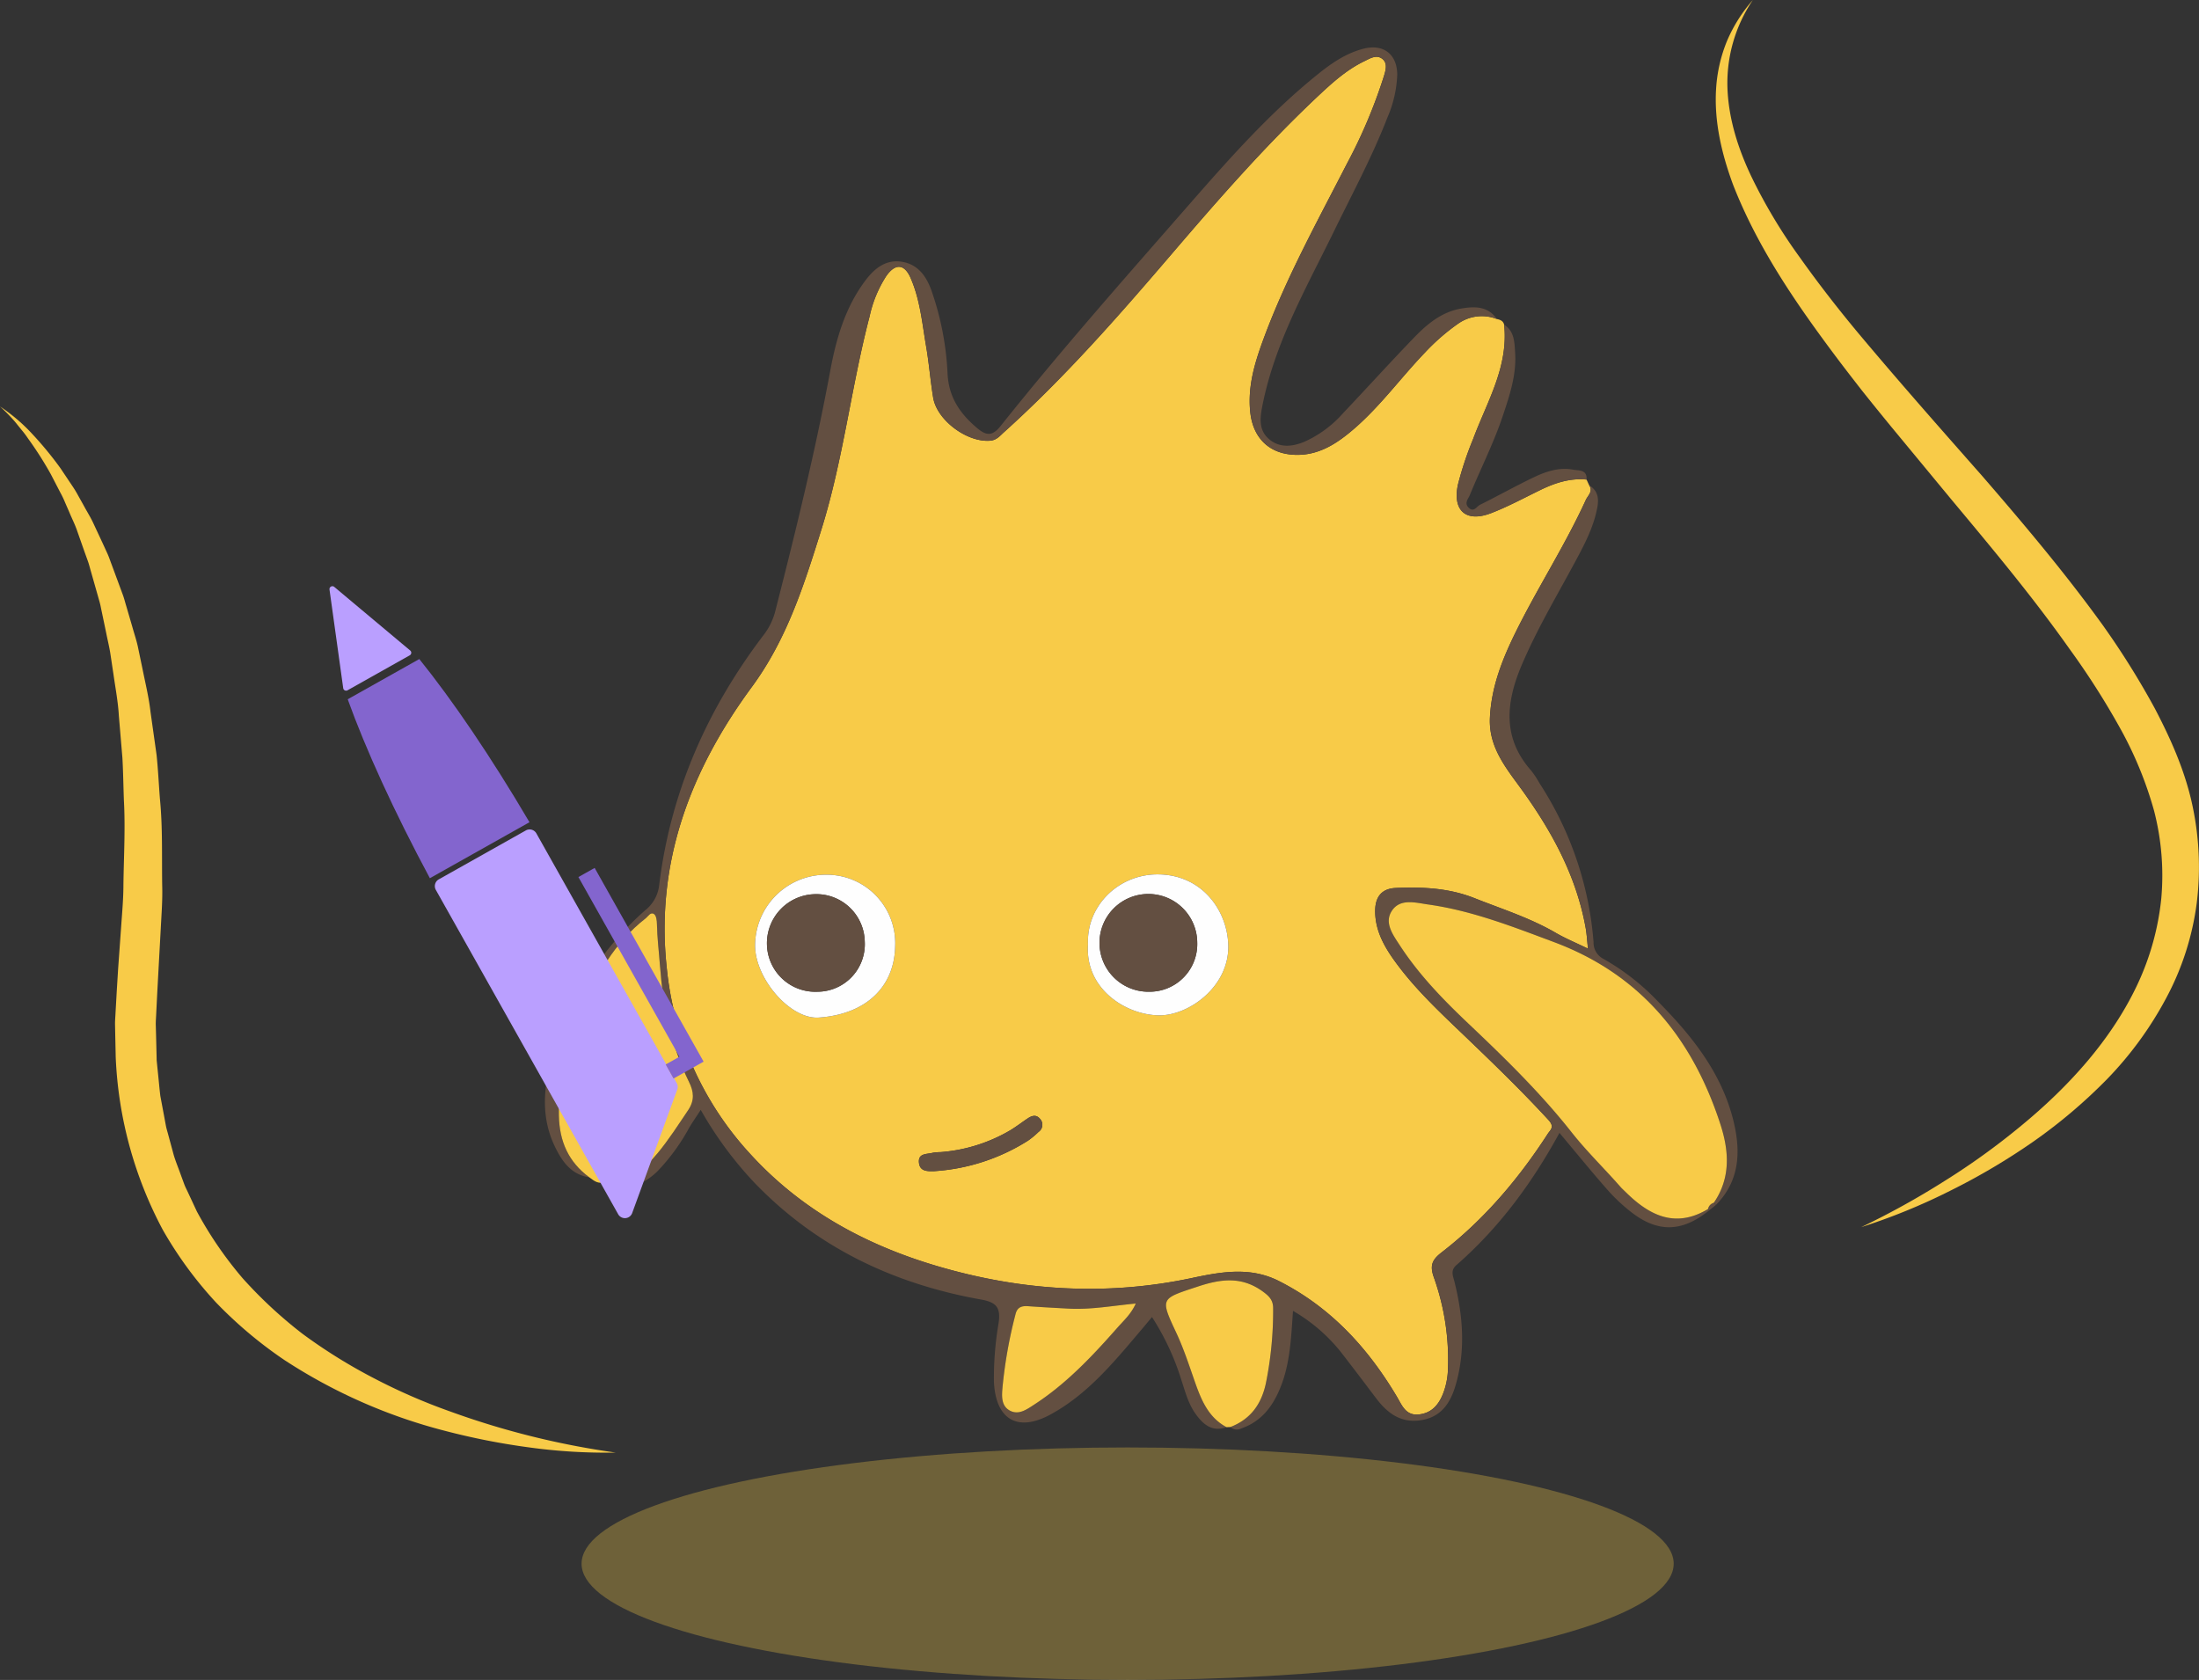 <svg xmlns="http://www.w3.org/2000/svg" width="528" height="403.375" viewBox="0 0 528 403.375"><rect x="0" y="0" width="528" height="403.375" fill="#333333" stroke="none"/><defs><style>.a,.b{fill:#f8cb48;}.a{opacity:0.3;}.c{fill:#634f41;}.d{fill:#fefefe;}.e{fill:#ba9fff;}.f{fill:#8365ce;}</style></defs><g transform="translate(-2560.941 -4996.784)"><g transform="translate(2560.941 4996.784)"><ellipse class="a" cx="131.114" cy="27.91" rx="131.114" ry="27.91" transform="translate(139.642 347.554)"/><g transform="translate(130.836 11.402)"><path class="b" d="M2868.834,5098.222a81.128,81.128,0,0,0-3.659,10.968c-1.364,6.283,1.925,9.2,7.924,6.9,4.046-1.555,7.893-3.638,11.8-5.542,3.528-1.719,7.15-2.922,11.146-2.535l.64,1.4c.972,1.441-.333,2.437-.812,3.488-4.966,10.867-11.482,20.914-16.776,31.609-3.234,6.535-5.908,13.215-6.258,20.679-.338,7.234,4.036,12.267,7.809,17.515,7.225,10.05,12.994,20.705,15.192,33.03.25,1.409.322,2.846.546,4.92-2.921-1.42-5.437-2.457-7.766-3.812-6.162-3.583-12.916-5.708-19.486-8.315-6.146-2.437-12.476-2.724-18.913-2.444-3.247.141-4.906,2-4.933,5.449-.037,4.588,2.047,8.417,4.619,11.994,4.9,6.82,11.047,12.508,17.072,18.286,6.806,6.525,13.574,13.073,19.961,20.025,1.512,1.644.363,2.391-.184,3.236-7.006,10.825-15.25,20.58-25.5,28.5-2.175,1.681-2.942,3.03-1.891,5.959a58.966,58.966,0,0,1,3.4,22.121,17.6,17.6,0,0,1-1.107,5.675c-1.051,2.766-2.759,4.861-5.936,5.174-3.116.308-4.008-2.23-5.222-4.273-6.994-11.774-15.965-21.524-28.358-27.782-6.83-3.446-13.713-2.229-20.822-.716-20.652,4.393-41.155,3.085-61.333-2.9-17.1-5.067-32.383-13.4-44.565-26.68a77.054,77.054,0,0,1-20.236-44.938c-2.734-25.365,5.772-47.474,20.4-67.354,8.478-11.524,12.552-24.494,16.711-37.761,5.273-16.812,7.167-34.324,11.606-51.285a29.141,29.141,0,0,1,4-9.674c2.177-3.083,4.355-2.933,5.846.488,2.293,5.256,2.782,10.967,3.74,16.544.693,4.032,1,8.128,1.669,12.165.9,5.47,8.207,10.83,13.716,10.345,1.533-.135,2.309-1.15,3.286-2.03,14.611-13.15,27.517-27.891,40.272-42.8,11.325-13.238,22.8-26.36,35.542-38.287,3.275-3.066,6.619-6.022,10.712-8,1.431-.692,2.945-1.682,4.366-.516,1.295,1.062.721,2.806.331,4.119a123.86,123.86,0,0,1-8.888,21.029c-7.068,13.791-14.587,27.385-19.974,41.951-2.095,5.662-3.93,11.534-3.206,17.852.679,5.919,4.386,9.74,10.418,10.065,5.891.315,10.382-2.678,14.58-6.316,6.318-5.48,11.211-12.281,16.979-18.274a50.5,50.5,0,0,1,7.923-6.893,9.856,9.856,0,0,1,9.276-1.117c.805.166,1.537.429,1.765,1.349C2877.352,5080.913,2872.145,5089.323,2868.834,5098.222Zm-75.482,138.44c7.12.114,16.969-6.871,16.669-16.9-.252-8.4-6.4-16.968-17.045-16.949-9.3.019-17.068,7.532-16.634,16.836C2775.583,5230.233,2785.314,5236.537,2793.352,5236.662Zm-81.659.535c11.354-.787,18.152-7.36,18.346-17.111a16.442,16.442,0,0,0-16.464-17.19,17.039,17.039,0,0,0-17.17,16.967C2696.392,5227.85,2704.857,5237.67,2711.693,5237.2Zm50.255,29.548a19.162,19.162,0,0,0,2.507-2.081,2.089,2.089,0,0,0,.331-3.191c-.9-1.054-1.946-.721-2.924-.064-1.4.94-2.746,1.98-4.191,2.852a38.78,38.78,0,0,1-16.814,5.249,10.64,10.64,0,0,0-1.8.152c-1.406.379-3.562.045-3.3,2.414.237,2.1,2.052,2.039,3.669,2A47.811,47.811,0,0,0,2761.948,5266.745Z" transform="translate(-2645.938 -5004.265)"/><path class="c" d="M2906.9,5115.3c-.917,4.975-3.3,9.332-5.653,13.693-4.314,7.983-8.937,15.8-12.5,24.179-3.788,8.909-4.748,17.487,2.294,25.406a23.558,23.558,0,0,1,1.991,3.034,81.418,81.418,0,0,1,12.953,38.1,4.355,4.355,0,0,0,2.39,4.046,56.384,56.384,0,0,1,13.121,10.261c8.163,8.274,15.342,17.223,18.13,28.84,1.74,7.25,1.423,14.214-4.246,19.962l-.519-.518c4.092-5.964,3.662-12.424,1.6-18.8-6.679-20.623-19.128-36.011-40-43.8-9.87-3.685-19.659-7.544-30.167-9.019-3.066-.431-6.727-1.528-8.735,1.518-1.9,2.883.274,5.779,1.937,8.331,4.589,7.047,10.407,13.03,16.47,18.776,8.7,8.242,17.29,16.613,24.707,26.017,3.68,4.665,7.91,8.746,11.791,13.181.4.455.858.852,1.288,1.278,5.7,5.624,11.922,8.71,19.726,4.028q.141.158.274.324c-6.472,5.23-12.289,5.423-18.728.416a42.584,42.584,0,0,1-5.8-5.471c-3.837-4.365-7.505-8.881-11.424-13.553-6.608,12.106-14.54,22.832-24.744,31.745-1.49,1.3-.814,2.607-.476,3.954,2.06,8.226,2.7,16.481.327,24.743-1.227,4.273-3.387,7.764-8.324,8.544-4.843.764-8.071-1.654-10.781-5.231-2.848-3.764-5.687-7.535-8.587-11.258a40.964,40.964,0,0,0-11.4-9.765c-.444,6.6-.707,12.655-3,18.356-1.832,4.557-4.551,8.2-9.448,9.894a2.293,2.293,0,0,1-2.583-.352c4.867-1.875,7.467-5.5,8.536-10.535a87.705,87.705,0,0,0,1.736-17.979c.007-1.937-.916-2.884-2.431-4-5.066-3.718-10.065-3.079-15.681-1.214-8.924,2.961-9.083,2.673-5.13,11.116,1.849,3.951,3.158,8.089,4.607,12.179,1.493,4.211,3.234,8.209,7.453,10.461-3.5,1.253-5.669-.693-7.485-3.242-1.709-2.4-2.441-5.253-3.351-8.007a61.294,61.294,0,0,0-7.074-15.189c-.972,1.163-1.73,2.082-2.5,2.988-6.506,7.668-12.88,15.534-21.908,20.43-7.94,4.309-13.151,1.136-13.547-7.927a78.227,78.227,0,0,1,1.132-14.106c.5-3.609-.477-4.922-4.193-5.584-21.042-3.748-39.569-12.546-54.538-28.154a89.9,89.9,0,0,1-12.8-17.392c-1.1,1.7-1.992,2.969-2.778,4.3a48.256,48.256,0,0,1-7.695,10.525c-4.083,3.948-8.961,4.891-13.021,2.605,5.851.424,9.739-2.929,13.124-7.02,2.7-3.258,4.973-6.831,7.342-10.341,1.619-2.4,1.346-4.487.247-6.718-4.355-8.831-6.284-18.21-7-27.987-.246-3.342-.672-6.676-.731-10.042-.014-.8-.146-1.936-.667-2.322-.843-.625-1.42.523-2.033,1-7.5,5.843-12,13.858-15.558,22.382-3.311,7.941-5.466,16.188-5.281,24.98.132,6.243,2.318,11.15,7.314,14.835-4.417-.644-6.61-3.9-8.313-7.45-3.028-6.309-2.846-12.962-1.118-19.535a74.587,74.587,0,0,1,22.862-37.163,8.9,8.9,0,0,0,3.327-6c2.737-22.407,11.558-42.328,25.177-60.2a15.666,15.666,0,0,0,2.754-5.812c4.882-19.1,9.575-38.242,13.173-57.646,1.434-7.729,3.655-15.327,8.578-21.75,2.161-2.821,4.9-4.91,8.653-4.277,3.834.646,5.839,3.491,7.068,6.972a70.027,70.027,0,0,1,3.843,19.881c.285,5.754,3.05,9.7,7.234,13.185,2.318,1.931,3.718,1.631,5.564-.684,14.337-17.989,29.574-35.221,44.71-52.533,9.876-11.295,19.8-22.568,31.576-32,3.223-2.582,6.629-4.9,10.707-5.966,4.822-1.269,8.184,1.272,8.179,6.281a28.369,28.369,0,0,1-2.346,10.194c-3.634,9.383-8.4,18.231-12.8,27.254-6.672,13.668-14.314,26.943-17.268,42.155-.562,2.9-.812,5.651,1.5,7.724,2.53,2.268,5.6,1.983,8.557.777a27.13,27.13,0,0,0,9.294-6.825c5.74-6.059,11.345-12.249,17.141-18.254,3.127-3.241,6.642-6.142,11.257-6.93,3.153-.538,6.4-.652,8.579,2.5a9.85,9.85,0,0,0-9.277,1.117,50.433,50.433,0,0,0-7.923,6.892c-5.768,5.992-10.661,12.793-16.979,18.274-4.2,3.639-8.689,6.631-14.581,6.315-6.032-.325-9.738-4.146-10.417-10.065-.724-6.318,1.111-12.188,3.206-17.851,5.387-14.566,12.906-28.161,19.974-41.951a123.924,123.924,0,0,0,8.888-21.03c.39-1.312.964-3.057-.331-4.119-1.421-1.166-2.935-.176-4.366.517-4.093,1.978-7.437,4.935-10.712,8-12.746,11.927-24.216,25.051-35.542,38.288-12.754,14.905-25.661,29.646-40.272,42.8-.976.88-1.752,1.895-3.286,2.029-5.51.485-12.812-4.875-13.716-10.344-.667-4.037-.976-8.134-1.67-12.166-.958-5.575-1.448-11.287-3.74-16.544-1.491-3.421-3.669-3.572-5.846-.488a29.152,29.152,0,0,0-4,9.674c-4.439,16.962-6.333,34.474-11.606,51.285-4.159,13.269-8.233,26.237-16.711,37.762-14.627,19.88-23.133,41.989-20.4,67.354a77.055,77.055,0,0,0,20.236,44.938c12.182,13.279,27.461,21.613,44.565,26.68,20.178,5.98,40.68,7.287,61.333,2.9,7.109-1.514,13.992-2.73,20.822.717,12.393,6.257,21.364,16.006,28.358,27.781,1.213,2.043,2.106,4.581,5.222,4.272,3.178-.313,4.885-2.408,5.936-5.175a17.574,17.574,0,0,0,1.107-5.675,58.967,58.967,0,0,0-3.4-22.12c-1.051-2.929-.283-4.278,1.891-5.959,10.246-7.916,18.49-17.671,25.5-28.5.547-.845,1.7-1.593.184-3.235-6.387-6.952-13.155-13.5-19.961-20.025-6.025-5.778-12.168-11.466-17.072-18.286-2.572-3.577-4.656-7.406-4.619-11.994.027-3.451,1.687-5.309,4.933-5.449,6.437-.281,12.767.006,18.913,2.444,6.57,2.606,13.324,4.731,19.487,8.314,2.329,1.355,4.844,2.393,7.765,3.813-.224-2.074-.3-3.512-.546-4.921-2.2-12.324-7.968-22.979-15.192-33.029-3.772-5.249-8.147-10.281-7.809-17.516.35-7.464,3.024-14.144,6.258-20.679,5.293-10.7,11.811-20.741,16.776-31.608.48-1.052,1.785-2.047.813-3.488C2906.984,5111.289,2907.3,5113.1,2906.9,5115.3Zm-126.921,192.425c-3.256-.176-6.513-.351-9.765-.582-1.495-.105-2.582.217-3,1.858a111.636,111.636,0,0,0-3.123,17.441c-.184,2.086-.471,4.681,1.886,5.839,2.068,1.016,3.988-.392,5.692-1.5,7.76-5.025,14.026-11.7,20.079-18.573,1.482-1.683,3.227-3.226,4.318-5.711C2790.469,5307.033,2785.26,5308.011,2779.974,5307.727Z" transform="translate(-2654.194 -5004.91)"/><path class="b" d="M2667.153,5217.715c5.851.424,9.739-2.928,13.124-7.019,2.7-3.257,4.974-6.832,7.342-10.34,1.619-2.4,1.346-4.489.247-6.718-4.355-8.832-6.284-18.21-7.005-27.988-.245-3.342-.672-6.675-.731-10.042-.014-.8-.146-1.936-.667-2.322-.843-.625-1.42.523-2.033,1-7.5,5.842-12,13.858-15.558,22.382-3.311,7.941-5.466,16.187-5.281,24.98.132,6.243,2.318,11.151,7.314,14.835C2664.877,5217.182,2665.8,5218.022,2667.153,5217.715Z" transform="translate(-2653.232 -4945.186)"/><path class="b" d="M2775.937,5251.124c4.867-1.875,7.467-5.5,8.536-10.535a87.705,87.705,0,0,0,1.736-17.978c.006-1.938-.917-2.883-2.432-3.995-5.066-3.718-10.065-3.08-15.681-1.215-8.924,2.961-9.083,2.673-5.13,11.117,1.849,3.951,3.158,8.089,4.607,12.179,1.493,4.211,3.234,8.209,7.453,10.46Z" transform="translate(-2611.353 -4919.874)"/><path class="c" d="M2821.627,5052.344c1.093,10.1-4.114,18.508-7.425,27.406a81.2,81.2,0,0,0-3.659,10.969c-1.364,6.283,1.925,9.2,7.924,6.9,4.046-1.556,7.893-3.638,11.8-5.542,3.528-1.719,7.151-2.922,11.146-2.535.189-2.456-1.911-2.124-3.2-2.372-3.345-.641-6.513.418-9.47,1.83-4.359,2.083-8.58,4.455-12.909,6.6-.813.4-1.5,1.934-2.758.66-1.075-1.09-.053-2.1.3-2.966,2.612-6.373,5.75-12.522,7.941-19.077,1.656-4.952,3.311-9.9,2.946-15.2C2824.1,5056.568,2824.1,5053.929,2821.627,5052.344Z" transform="translate(-2591.306 -4985.794)"/><path class="c" d="M2853.522,5204.456l1.633-1.313-.519-.517a1.941,1.941,0,0,0-1.388,1.5C2853.342,5204.236,2853.433,5204.345,2853.522,5204.456Z" transform="translate(-2573.971 -4925.228)"/><path class="d" d="M2763.785,5146.427c10.649-.02,16.793,8.546,17.045,16.948.3,10.029-9.549,17.013-16.669,16.9-8.038-.125-17.769-6.428-17.01-17.011C2746.717,5153.958,2754.481,5146.445,2763.785,5146.427Zm9.592,16.34a11.734,11.734,0,1,0-11.554,11.834A11.438,11.438,0,0,0,2773.377,5162.767Z" transform="translate(-2616.747 -4947.877)"/><path class="d" d="M2707.334,5146.485a16.442,16.442,0,0,1,16.464,17.19c-.193,9.751-6.992,16.324-18.346,17.111-6.835.474-15.3-9.347-15.289-17.333A17.038,17.038,0,0,1,2707.334,5146.485Zm9.163,16.1a11.62,11.62,0,0,0-12.059-11.422,11.787,11.787,0,0,0-11.426,12.072,11.61,11.61,0,0,0,12.1,11.346A11.409,11.409,0,0,0,2716.5,5162.583Z" transform="translate(-2639.697 -4947.854)"/><path class="c" d="M2721.887,5201.032a47.752,47.752,0,0,0,22.521-7.331,19.207,19.207,0,0,0,2.508-2.081,2.088,2.088,0,0,0,.331-3.19c-.9-1.054-1.946-.721-2.924-.064-1.4.939-2.746,1.979-4.191,2.851a38.788,38.788,0,0,1-16.814,5.25,10.64,10.64,0,0,0-1.8.151c-1.406.379-3.562.045-3.3,2.414C2718.458,5201.128,2720.273,5201.07,2721.887,5201.032Z" transform="translate(-2628.399 -4931.222)"/><path class="b" d="M2875.268,5224.863a1.943,1.943,0,0,1,1.388-1.5c4.091-5.963,3.662-12.423,1.6-18.8-6.678-20.624-19.127-36.012-40-43.806-9.87-3.685-19.659-7.543-30.168-9.018-3.065-.431-6.727-1.528-8.735,1.518-1.9,2.881.274,5.778,1.936,8.331,4.589,7.046,10.407,13.029,16.47,18.775,8.7,8.243,17.289,16.615,24.707,26.017,3.68,4.666,7.91,8.747,11.791,13.18.4.456.857.853,1.288,1.279C2861.242,5226.458,2867.463,5229.544,2875.268,5224.863Z" transform="translate(-2595.991 -4945.96)"/><path class="b" d="M2764.531,5219.871c-5.6.529-10.8,1.508-16.09,1.224-3.256-.177-6.513-.351-9.765-.583-1.494-.105-2.582.216-3,1.859a111.6,111.6,0,0,0-3.123,17.441c-.183,2.085-.471,4.68,1.886,5.838,2.068,1.016,3.988-.392,5.692-1.5,7.76-5.026,14.026-11.7,20.078-18.574C2761.694,5223.9,2763.439,5222.355,2764.531,5219.871Z" transform="translate(-2622.66 -4918.277)"/><path class="c" d="M2761.019,5173.238a11.438,11.438,0,0,0,11.554-11.833,11.734,11.734,0,1,0-11.554,11.833Z" transform="translate(-2615.942 -4946.515)"/><path class="c" d="M2704.3,5173.235a11.409,11.409,0,0,0,11.381-12,11.621,11.621,0,0,0-12.059-11.422,11.788,11.788,0,0,0-11.426,12.072A11.61,11.61,0,0,0,2704.3,5173.235Z" transform="translate(-2638.881 -4946.511)"/></g><path class="b" d="M2889.493,5291.438a146.931,146.931,0,0,0,21.315-8.708,157.589,157.589,0,0,0,19.959-11.791,125.912,125.912,0,0,0,17.865-15.149,85.907,85.907,0,0,0,14.025-19.229,66.373,66.373,0,0,0,7.416-23.049,70.873,70.873,0,0,0-1.272-24.339c-1.846-8-5.178-15.349-8.843-22.349A195.2,195.2,0,0,0,2947.5,5146.9c-9.108-12.615-19.046-24.384-29.068-35.957-10.126-11.48-20.207-22.9-29.923-34.511-4.835-5.823-9.464-11.792-13.811-17.919a127.189,127.189,0,0,1-11.515-19.211c-3.2-6.688-5.505-13.849-5.8-21.242a35.622,35.622,0,0,1,6.093-21.272,36.5,36.5,0,0,0-6.176,9.766,35.963,35.963,0,0,0-2.64,11.458c-.525,7.939,1.368,15.83,4.086,23.169,5.737,14.671,14.553,27.646,23.741,39.986,2.3,3.1,4.657,6.139,7.018,9.175,2.384,3.014,4.811,5.989,7.238,8.955l14.612,17.676c9.764,11.7,19.5,23.359,28.15,35.619a185.42,185.42,0,0,1,12.015,18.789,91.041,91.041,0,0,1,8.281,20.034,62.037,62.037,0,0,1,1.741,21.145,63.753,63.753,0,0,1-5.716,20.593c-6.167,13.143-16.384,24.458-27.965,33.973a170.056,170.056,0,0,1-18.381,13.247A193.309,193.309,0,0,1,2889.493,5291.438Z" transform="translate(-2442.602 -4996.784)"/><path class="b" d="M2708.769,5317.538a194.934,194.934,0,0,1-39.662-9.844,141.371,141.371,0,0,1-18.511-8.074,128.466,128.466,0,0,1-16.949-10.547,106.989,106.989,0,0,1-14.434-13.38,91.718,91.718,0,0,1-11-16.047l-2.056-4.406c-.329-.737-.729-1.445-1-2.209l-.839-2.284c-.539-1.529-1.168-3.025-1.64-4.576l-1.275-4.7c-.2-.787-.455-1.559-.619-2.356l-.445-2.4-.9-4.808c-.2-1.622-.334-3.256-.508-4.884l-.249-2.442-.124-1.222-.026-1.233-.123-4.935-.066-2.469c-.009-.822.07-1.649.1-2.474l.248-4.956.275-5.083.571-10.417c.174-3.471.458-6.936.347-10.426-.109-6.971.137-13.928-.552-20.893-.27-3.479-.431-6.96-.793-10.429l-1.463-10.379c-.387-3.466-1.24-6.878-1.92-10.3l-1.07-5.128c-.352-1.71-.934-3.376-1.4-5.062l-1.469-5.035c-.259-.836-.46-1.684-.763-2.506l-.911-2.466-1.82-4.921c-.314-.817-.581-1.646-.936-2.448l-1.094-2.391-2.218-4.753c-.71-1.593-1.669-3.078-2.489-4.616l-1.279-2.287a23.46,23.46,0,0,0-1.352-2.24l-2.912-4.353a85.1,85.1,0,0,0-6.628-8.068,42.813,42.813,0,0,0-7.874-6.743,44.378,44.378,0,0,1,3.593,3.664l1.608,1.993a22.366,22.366,0,0,1,1.535,2.04,85.32,85.32,0,0,1,5.466,8.574l2.335,4.506a21.533,21.533,0,0,1,1.09,2.287l1.012,2.323c.644,1.564,1.42,3.057,1.95,4.667l1.68,4.776.855,2.374c.279.793.473,1.621.714,2.428l1.382,4.864.689,2.427c.23.807.362,1.647.547,2.469l1.035,4.952c.324,1.652.734,3.28,1,4.947l.751,5c.47,3.339,1.112,6.64,1.3,10.024l.852,10.083c.189,3.368.229,6.754.352,10.125.372,6.738-.017,13.519-.111,20.273,0,3.379-.309,6.759-.546,10.137l-.727,10.135-.321,5.2-.3,5.326c-.038.889-.124,1.773-.121,2.665l.052,2.68.114,5.358a96.6,96.6,0,0,0,11.307,41.418,94.282,94.282,0,0,0,12.793,17.45,102.162,102.162,0,0,0,16.4,13.8,129.061,129.061,0,0,0,38.444,16.975,167.267,167.267,0,0,0,20.435,4.022A134.7,134.7,0,0,0,2708.769,5317.538Z" transform="translate(-2560.941 -4968.753)"/></g><g transform="translate(2640.049 5137.538)"><path class="e" d="M2636.963,5113.151a.7.7,0,0,0-.249-.6l-14.569-12.2-3.674-3.082a.7.7,0,0,0-1.139.63l.664,4.773,2.63,18.918a.693.693,0,0,0,.38.528.7.7,0,0,0,.653-.017l14.95-8.406A.7.7,0,0,0,2636.963,5113.151Z" transform="translate(-2617.325 -5097.106)"/><path class="f" d="M2620.448,5119.233c4.271,11.882,11.09,26.872,19.727,42.965l23.917-13.442c-9.26-15.749-18.527-29.356-26.457-39.182Z" transform="translate(-2616.067 -5092.082)"/><path class="e" d="M2690.9,5195.112l-31.162-55.428a1.855,1.855,0,0,0-2.529-.71l-20.9,11.746a1.859,1.859,0,0,0-.711,2.531l43.777,77.87a1.857,1.857,0,0,0,3.366-.271l10.827-29.664a1.844,1.844,0,0,0-.125-1.55l-.648-1.156-.117.067-1.892-3.375Z" transform="translate(-2610.058 -5080.329)"/><path class="f" d="M2689.987,5191.836l-26.157-46.516-3.9,2.194,24.259,43.145-3.2,1.8-.111.061,1.893,3.376.115-.068,3.2-1.8v0Z" transform="translate(-2600.155 -5077.675)"/></g></g></svg>